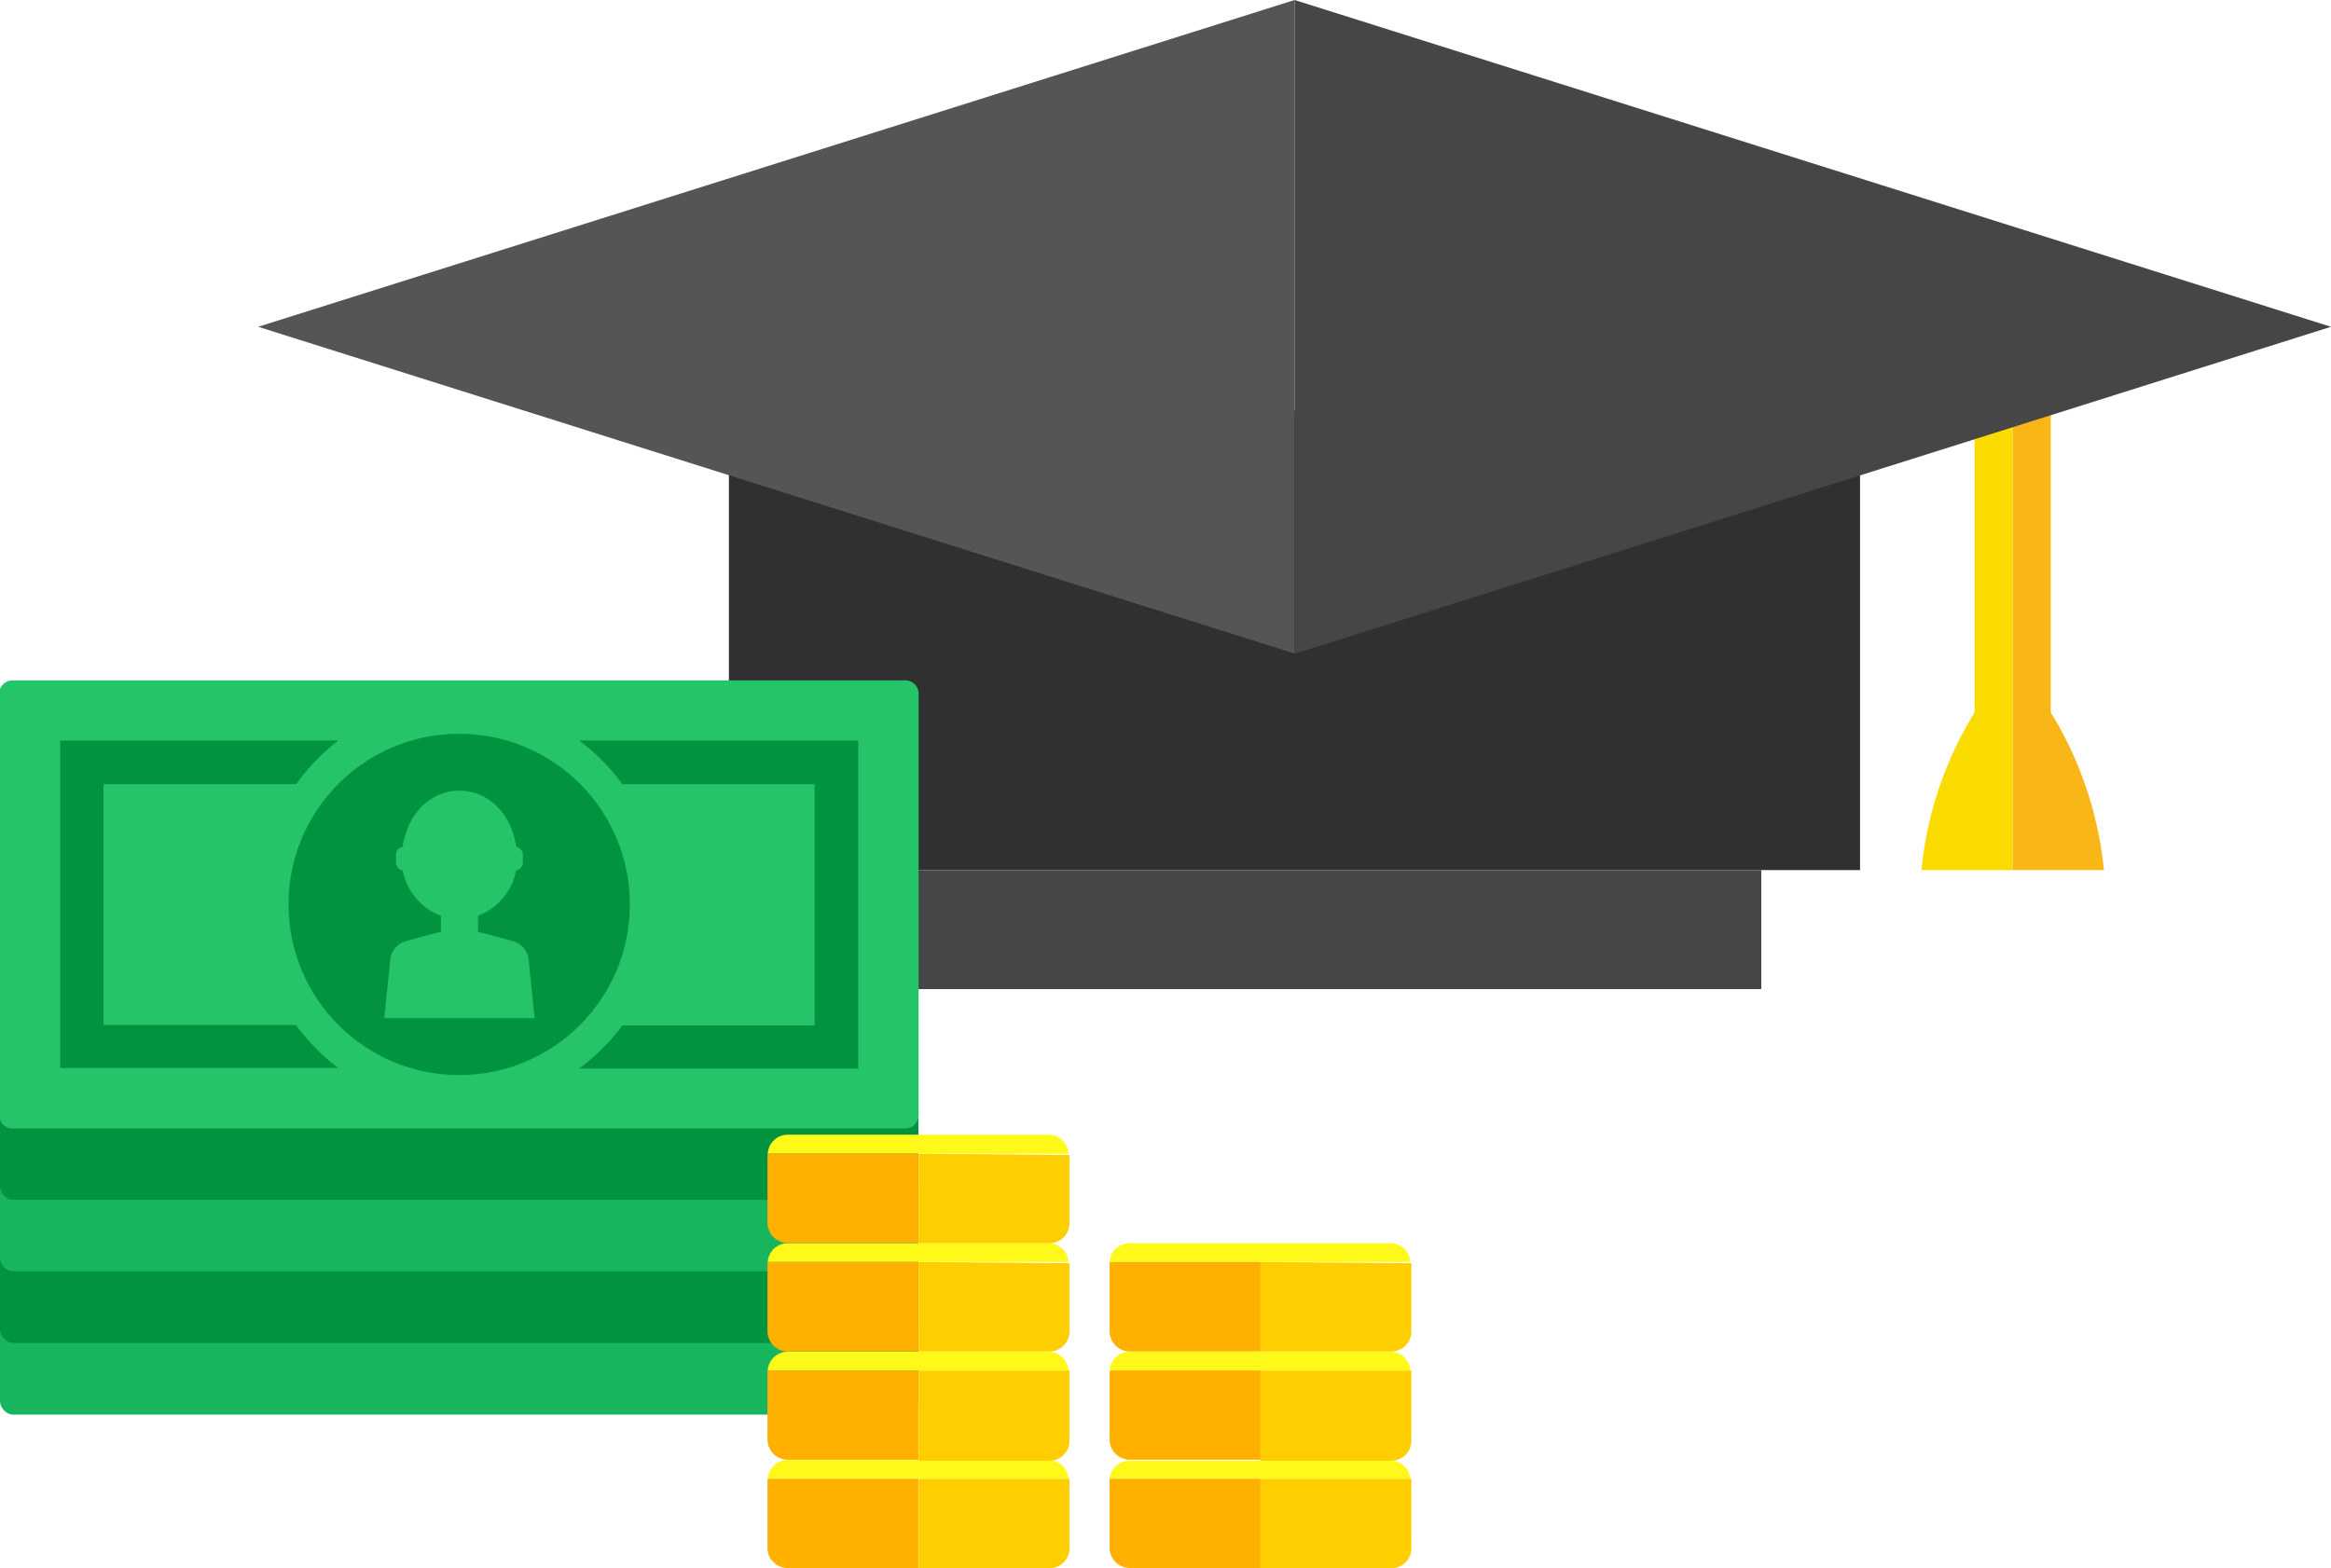 <svg id="Layer_1" data-name="Layer 1" xmlns="http://www.w3.org/2000/svg" viewBox="0 0 93 62.57"><defs><style>.cls-1{fill:#fadb00;}.cls-2{fill:#f8b716;}.cls-3{fill:#303030;}.cls-4{fill:#565555;}.cls-5{fill:#474646;}.cls-6{fill:#18b55f;}.cls-7{fill:#029340;}.cls-8{fill:#26c469;}.cls-9{fill:#ffce00;}.cls-10{fill:#fff91a;}.cls-11{fill:#ffb000;}</style></defs><title>sl</title><path class="cls-1" d="M83.8,31.76V53.43H80.16a14.73,14.73,0,0,1,2.12-6.29V31.76Z" transform="translate(-3.5 -18.71)"/><path class="cls-2" d="M87.43,53.43H83.8V31.76h1.52V47.14a14.75,14.75,0,0,1,2.12,6.29Z" transform="translate(-3.5 -18.71)"/><rect class="cls-3" x="29.08" y="16.38" width="45.13" height="18.34"/><polygon class="cls-4" points="51.65 0 51.65 26.08 10.3 13.04 51.65 0"/><polygon class="cls-5" points="93 13.04 51.65 26.09 51.65 0 93 13.04"/><rect class="cls-5" x="33.03" y="34.72" width="37.24" height="4.75"/><rect class="cls-6" y="38.58" width="36.64" height="17.87" rx="0.53" ry="0.53"/><rect class="cls-7" y="35.72" width="36.64" height="17.87" rx="0.53" ry="0.53"/><rect class="cls-6" y="32.86" width="36.64" height="17.87" rx="0.53" ry="0.53"/><rect class="cls-7" y="30.01" width="36.64" height="17.87" rx="0.53" ry="0.53"/><path class="cls-8" d="M39.62,45.86H4a.53.53,0,0,0-.53.53V63.21a.53.53,0,0,0,.53.53H39.62a.53.53,0,0,0,.53-.53V46.39A.53.53,0,0,0,39.62,45.86Z" transform="translate(-3.5 -18.71)"/><path class="cls-7" d="M15.31,59.61H7.63V50h7.69A8.18,8.18,0,0,1,17,48.26H5.9V61.33H17A8.19,8.19,0,0,1,15.31,59.61ZM26.6,48.26A8.12,8.12,0,0,1,28.33,50H36v9.63H28.33a8.14,8.14,0,0,1-1.73,1.72H37.74V48.26Z" transform="translate(-3.5 -18.71)"/><circle class="cls-7" cx="18.32" cy="36.09" r="6.81"/><path class="cls-8" d="M24.58,56.92a.86.86,0,0,0-.61-.65c-.54-.15-1.33-.37-1.4-.37v-.65a2.4,2.4,0,0,0,1.52-1.81.31.31,0,0,0,.27-.31v-.31a.31.31,0,0,0-.26-.31c-.47-3-4.06-3-4.54,0a.31.31,0,0,0-.26.31v.31a.31.31,0,0,0,.27.31,2.4,2.4,0,0,0,1.52,1.81v.65c-.08,0-.87.22-1.4.37a.86.86,0,0,0-.61.65l-.25,2.42h6Z" transform="translate(-3.5 -18.71)"/><path class="cls-9" d="M40.15,77.72v3.57h5.21a.8.8,0,0,0,.81-.8V77.77a.28.28,0,0,0,0-.05Z" transform="translate(-3.5 -18.71)"/><path class="cls-10" d="M34.13,77.72h12a.8.8,0,0,0-.8-.75H34.93A.8.8,0,0,0,34.13,77.72Z" transform="translate(-3.5 -18.71)"/><path class="cls-11" d="M34.12,77.77v2.71a.8.8,0,0,0,.81.8h5.21V77.72h-6A.28.28,0,0,0,34.12,77.77Z" transform="translate(-3.5 -18.71)"/><path class="cls-9" d="M40.15,73.4V77h5.21a.8.8,0,0,0,.81-.8V73.45a.29.29,0,0,0,0-.05Z" transform="translate(-3.5 -18.71)"/><path class="cls-10" d="M34.13,73.4h12a.8.8,0,0,0-.8-.75H34.93A.8.8,0,0,0,34.13,73.4Z" transform="translate(-3.5 -18.71)"/><path class="cls-11" d="M34.12,73.45v2.71a.81.81,0,0,0,.81.8h5.21V73.4h-6A.29.29,0,0,0,34.12,73.45Z" transform="translate(-3.5 -18.71)"/><path class="cls-9" d="M40.15,69.07v3.57h5.21a.8.8,0,0,0,.81-.81V69.12a.28.28,0,0,0,0,0Z" transform="translate(-3.5 -18.71)"/><path class="cls-10" d="M34.13,69.07h12a.8.8,0,0,0-.8-.75H34.93A.8.8,0,0,0,34.13,69.07Z" transform="translate(-3.5 -18.71)"/><path class="cls-11" d="M34.12,69.12v2.71a.81.81,0,0,0,.81.81h5.21V69.07h-6A.28.28,0,0,0,34.12,69.12Z" transform="translate(-3.5 -18.71)"/><path class="cls-9" d="M40.15,64.75v3.57h5.21a.8.8,0,0,0,.81-.8V64.8a.28.28,0,0,0,0,0Z" transform="translate(-3.5 -18.71)"/><path class="cls-10" d="M34.13,64.75h12a.8.8,0,0,0-.8-.76H34.93A.8.8,0,0,0,34.13,64.75Z" transform="translate(-3.5 -18.71)"/><path class="cls-11" d="M34.12,64.8v2.71a.81.81,0,0,0,.81.8h5.21V64.75h-6A.28.28,0,0,0,34.12,64.8Z" transform="translate(-3.5 -18.71)"/><path class="cls-9" d="M53.79,77.72v3.57H59a.8.8,0,0,0,.81-.8V77.77a.27.27,0,0,0,0-.05Z" transform="translate(-3.5 -18.71)"/><path class="cls-10" d="M47.77,77.72h12A.8.8,0,0,0,59,77H48.58A.8.8,0,0,0,47.77,77.72Z" transform="translate(-3.5 -18.71)"/><path class="cls-11" d="M47.77,77.77v2.71a.81.81,0,0,0,.81.8h5.21V77.72h-6A.26.26,0,0,0,47.77,77.77Z" transform="translate(-3.5 -18.71)"/><path class="cls-9" d="M53.79,73.4V77H59a.8.8,0,0,0,.81-.8V73.45a.27.27,0,0,0,0-.05Z" transform="translate(-3.5 -18.71)"/><path class="cls-10" d="M47.77,73.4h12a.8.8,0,0,0-.8-.75H48.58A.8.8,0,0,0,47.77,73.4Z" transform="translate(-3.5 -18.71)"/><path class="cls-11" d="M47.77,73.45v2.71a.81.81,0,0,0,.81.8h5.21V73.4h-6A.27.27,0,0,0,47.77,73.45Z" transform="translate(-3.5 -18.71)"/><path class="cls-9" d="M53.79,69.07v3.57H59a.8.8,0,0,0,.81-.81V69.12a.27.27,0,0,0,0,0Z" transform="translate(-3.5 -18.71)"/><path class="cls-10" d="M47.77,69.07h12a.8.8,0,0,0-.8-.75H48.58A.8.8,0,0,0,47.77,69.07Z" transform="translate(-3.5 -18.71)"/><path class="cls-11" d="M47.77,69.12v2.71a.81.81,0,0,0,.81.81h5.21V69.07h-6A.26.26,0,0,0,47.77,69.12Z" transform="translate(-3.5 -18.71)"/></svg>